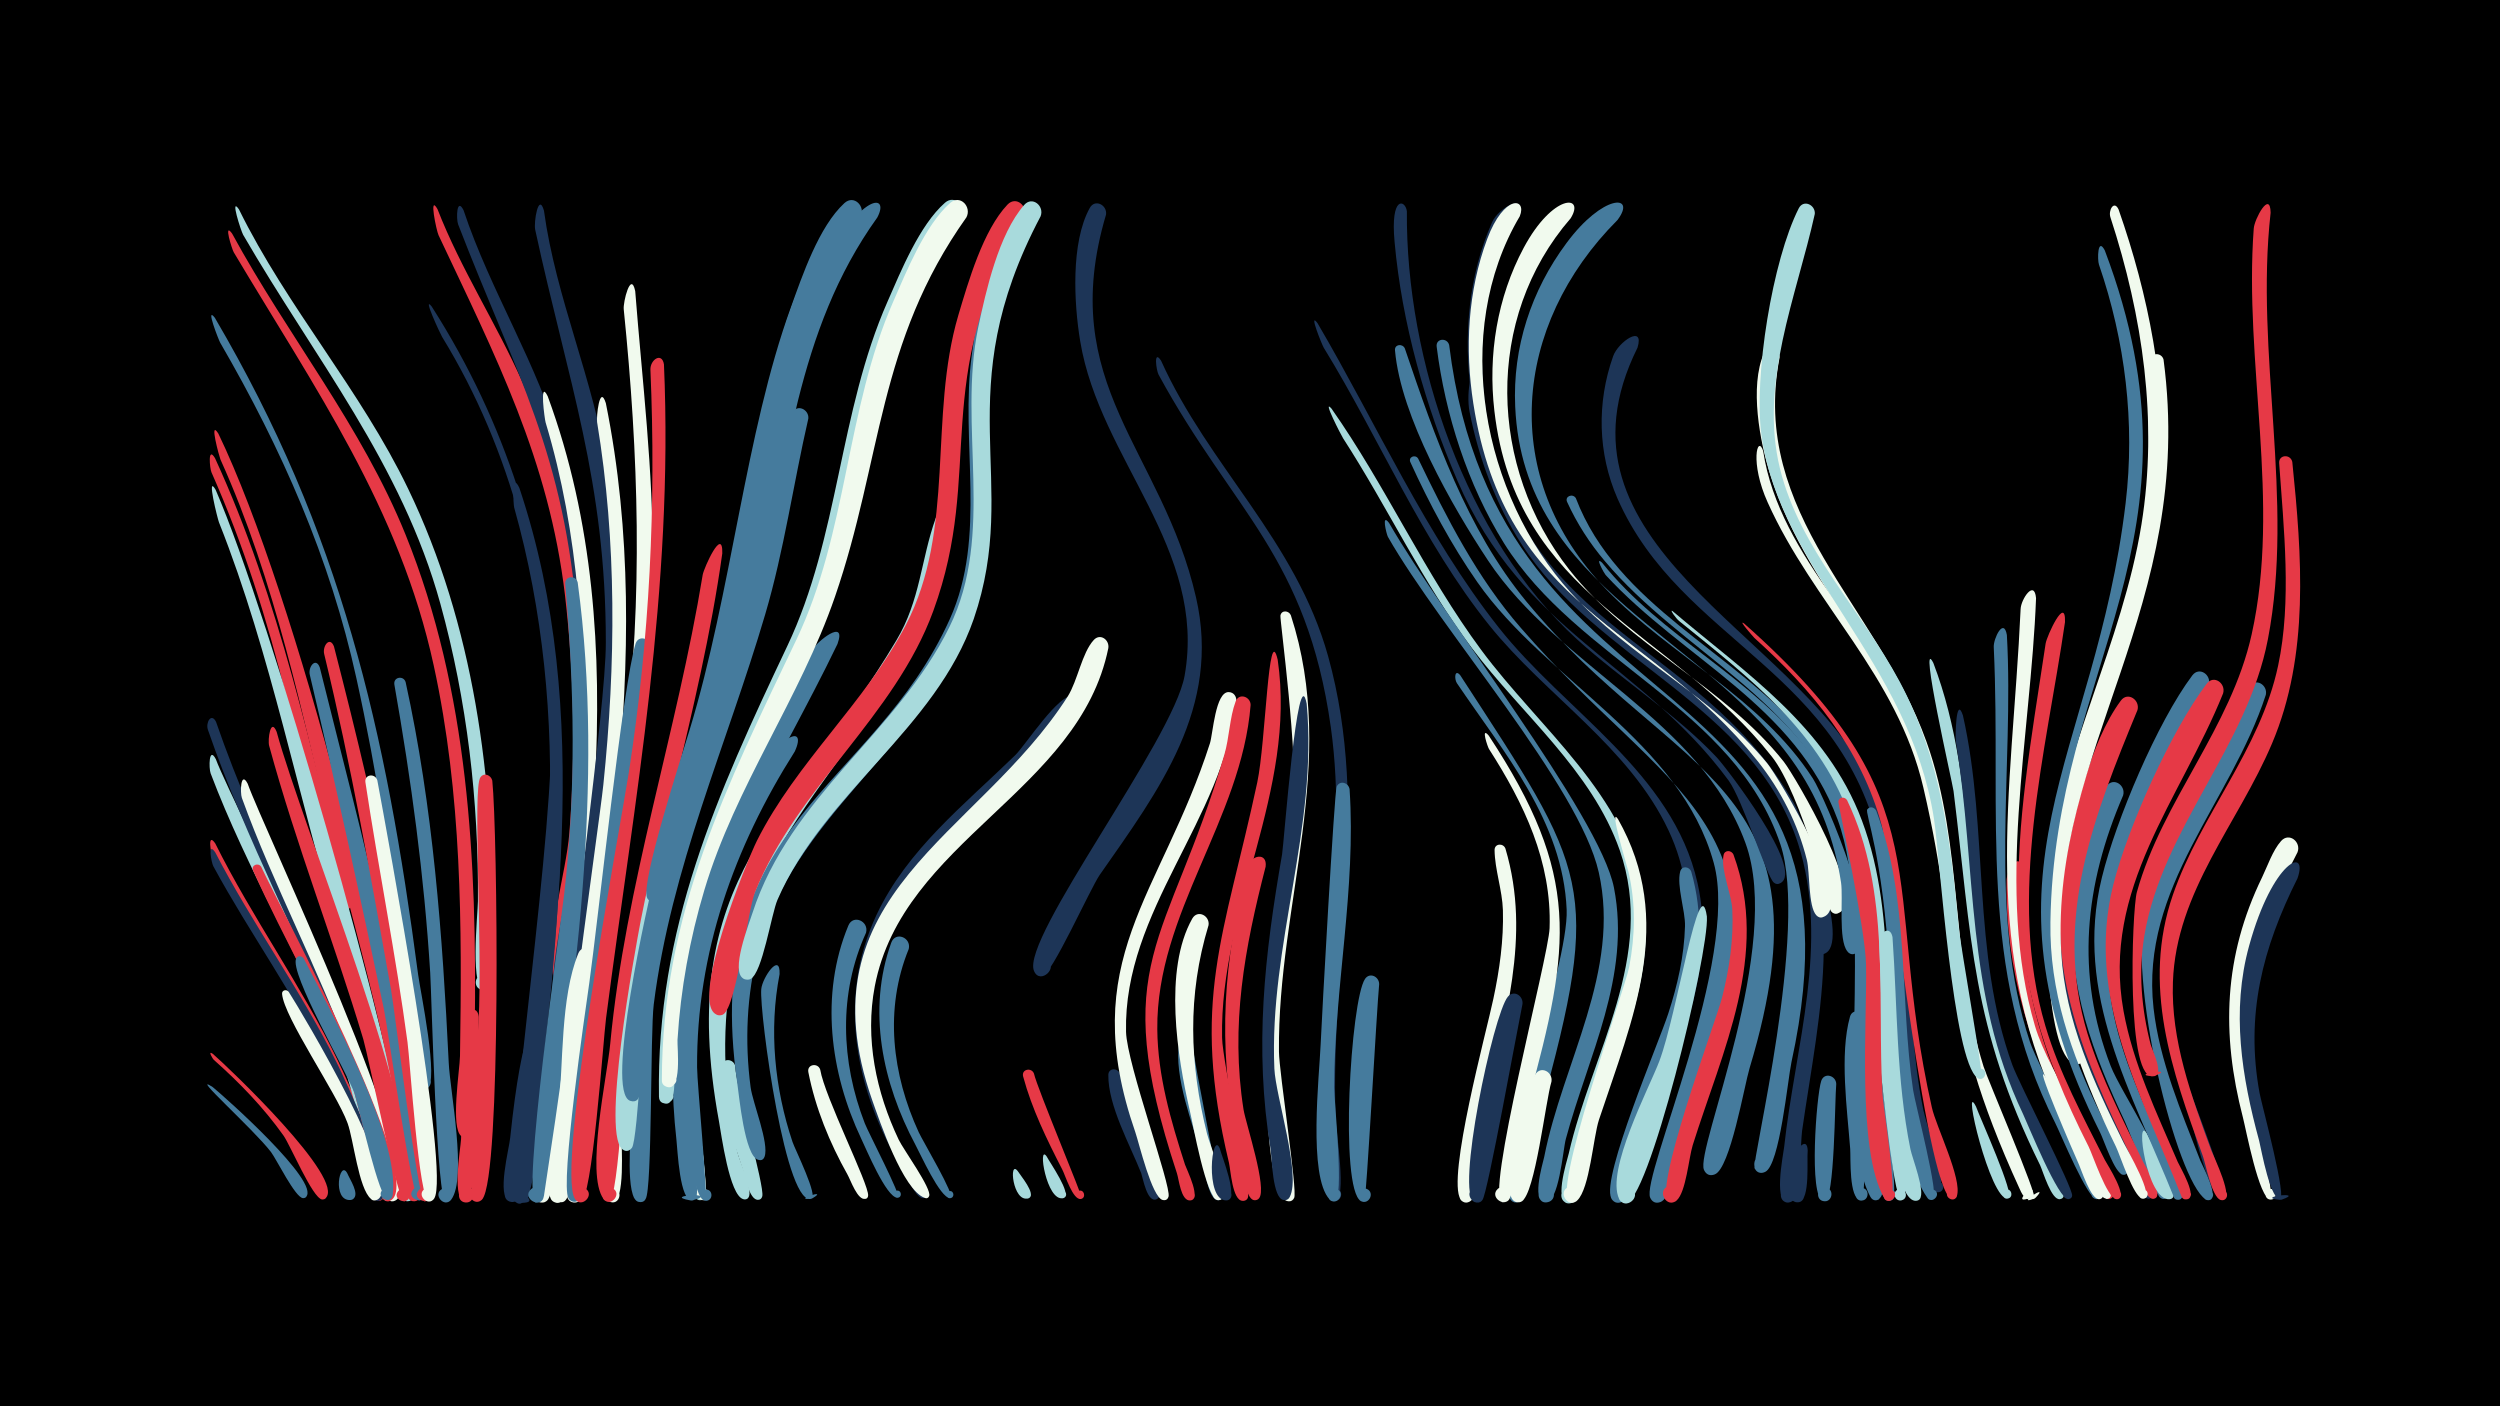 <svg width="1200" height="675" viewBox="-500 -500 1200 675" xmlns="http://www.w3.org/2000/svg"><path d="M-500-500h1200v675h-1200z" fill="#000"/><path d="M-397.9 21.8c5.9 4.8 51.8 45.6 44.8 52.7-2.1 2.2-4.9-2.1-2-3.1 2.8-1.1 3.6 3.9 0.5 3.7-3.7-0.3-12.6-18.5-15.3-22.1-8.5-11.1-39.7-38.8-28-31.2z"  fill="#457b9d" /><path d="M-396.7-95.2c17.8 35.8 41.4 68.3 58.8 104.2 3.6 7.4 29.5 62.5 21.2 66.9-3.9 2.1-5.9-5-1.5-5.2 5.2-0.3 2.3 8.3-1.7 4.9-2.7-2.3-17.6-55.6-21.9-64.8-16-34.6-38.4-65.6-56.1-99.3-0.9-1.7-2.7-12.3 1.2-6.7z"  fill="#e63946" /><path d=""  fill="#a8dadc" /><path d=""  fill="#1d3557" /><path d=""  fill="#a8dadc" /><path d="M-396.8-280.1c31.3 68.1 46.2 141.5 65 213.7 1.2 4.7-7 3.7-4.8-0.5 2.3-4.3 7.8 2.1 3.1 3.7-5.3 1.8-26.6-92.1-29.1-102.4-9.1-36.9-20.5-72.9-35.9-107.7-0.8-1.8-1.9-12.8 1.7-6.8z"  fill="#e63946" /><path d="M-396.4-135.6c7.7 21.1 101.4 202.8 83.6 211.6-4.1 2-5.9-5.3-1.3-5.4 5.4-0.1 2.1 8.6-1.9 5-2.6-2.3-16.9-60.4-20.9-70.1-18.8-45.7-44.5-88-62-134.3-0.9-2.4-0.9-13.3 2.5-6.8z"  fill="#a8dadc" /><path d=""  fill="#a8dadc" /><path d=""  fill="#f1faee" /><path d="M-397.9 5.8c7.1 6.1 64.4 60.5 54.1 69.4-2.6 2.2-5.3-2.7-1.9-3.7 3.3-0.9 3.6 4.7 0.2 4.2-4.5-0.7-15.1-25.9-18.4-30.6-9.6-13.5-21.1-25.4-33.5-36.4-0.4-0.3-3.1-4.7-0.5-2.9z"  fill="#e63946" /><path d="M-396.9-347.5c60.7 103.4 82.1 197.5 97.6 315.3 0.9 7 10.4 52.4 4.2 54.7-4.6 1.8-5.9-6.4-0.9-6 5.8 0.4 1.5 9.5-2.5 5.2-8-8.6-6-47.6-7.7-59.8-6-45.6-12.8-91.3-22.7-136.2-12.6-57.6-35.9-110.3-65.4-161.2-0.7-1.2-7.3-18-2.6-12z"  fill="#457b9d" /><path d="M-396.7-90.9c17.8 34.5 41 65.9 58.2 100.7 3.6 7.3 29.4 61.8 21.3 66.2-3.9 2.1-5.9-5-1.5-5.2 5.2-0.3 2.3 8.2-1.7 4.9-2.4-2-17.8-55.1-21.9-64-15.7-33.5-37.7-63.4-55.3-95.9-0.9-1.6-2.9-12.2 0.9-6.7z"  fill="#1d3557" /><path d="M-396.5-264.9c26 59.8 85.1 265.4 94 329.4 0.4 2.7 3.6 11.7-1.7 12.1-3.6 0.2-4.5-5.1-1.1-6.1 4-1.2 5.5 5.3 1.4 6-6.1 1.1-7.3-29.5-8.1-34.4-5.7-32.1-15.2-63.2-24.9-94.2-20.3-65.3-32.7-133.5-58-197.2-0.6-1.5-6.2-23.6-1.6-15.6z"  fill="#a8dadc" /><path d="M-396.3-153.5c20.4 59.2 51.1 113.8 72 172.6 2.4 6.8 19.8 53.4 12.8 56.8-4.2 2-5.9-5.5-1.3-5.6 5.4-0.1 2.1 8.7-1.9 5.1-2.6-2.4-16.2-60.8-19.9-70.4-20.3-52.3-47.2-101.4-65.6-154.7-1.2-3.4 1.6-8.4 3.9-3.8z"  fill="#1d3557" /><path d="M-385.3-399.5c23.1 47 58.4 86.7 81.2 134.1 31.4 65.1 41.5 139.9 40.2 211.6-0.1 4.8 2.6 29.6-4.6 28.9-4.1-0.4-4.2-6.5-0.1-7 4.1-0.5 5.5 5.5 1.7 6.8-7.9 2.8-3.7-37-3.7-42.3 0.4-48.1-5.2-96.3-18-142.7-18.5-67.2-60.5-118.1-94.7-177.2-1-1.8-6.5-18.7-2-12.2z"  fill="#a8dadc" /><path d="M-395.2-291.9c37.6 78 85.1 265.9 95.7 353.1 0.4 3.2 4.3 15.2-1.7 15.4-3.7 0.2-4.5-5.3-0.9-6.2 4.1-1.1 5.5 5.5 1.2 6.2-5.8 0.9-8-38.8-8.9-44.6-7.2-43.2-19.8-85.3-30.2-127.9-15.3-62.5-27.6-124.6-54.2-183.6-0.5-1.2-5.6-19.6-1-12.4z"  fill="#e63946" /><path d="M-388.6-387.9c26.7 49.1 62.2 92.4 83.3 144.6 30.4 75.3 34.2 156.6 33.2 236.8-0.1 7.1 3.1 50.8-3.5 52.4-5.4 1.4-5.7-7.9-0.2-6.8 5.5 1 1.8 9.5-2.7 6.3-5.4-3.8-0.8-31.9-0.7-38.5 1-63.1 0.9-125.4-12.6-187.4-16.4-75.6-57.2-133.2-96-198.4-0.8-1.3-5.1-14.9-0.8-9z"  fill="#e63946" /><path d="M-381.1-123.8c6.9 20 88.8 191.7 70.8 200.1-4.9 2.3-5.5-7.2-0.3-5.5 4.4 1.5 0.5 8.1-3 5-2.4-2.3-15-59.5-18.3-68.9-15.3-42.1-36.7-81.7-52-123.9-0.9-2.5-0.6-13.4 2.8-6.8z"  fill="#f1faee" /><path d="M-374.6-83.9c7.2 15.9 80.2 151.2 62 160.2-4.1 2-5.9-5.4-1.3-5.5 5.4-0.1 2.1 8.6-1.9 5-2.3-2.1-13.4-50.8-16.3-58.9-12.7-34.3-31.5-65.6-46.4-99-1.2-2.6 2.5-4.1 3.9-1.8z"  fill="#e63946" /><path d="M-367.2-148.7c12.1 44.7 70.6 186.9 63.7 222.9-0.9 4.7-8.3 1.6-5.5-2.3 3.3-4.6 8.6 3.7 3 4.8-3 0.6-17.1-69.3-19.6-77.8-14.2-47.3-32.2-93.2-45.2-140.9-0.8-2.9 0.7-13.9 3.6-6.7z"  fill="#e63946" /><path d="M-361.4-23.9c6.3 9.9 55.7 92.4 42.6 99.7-4.5 2.5-5.6-6.3-0.7-5.1 4.2 1.1 1 7.5-2.4 4.8-6-4.9-8.4-28.7-11.3-36.5-5.4-14.6-30.5-50.7-31.4-61.9-0.2-1.9 2.2-2.4 3.2-1z"  fill="#f1faee" /><path d="M-354.2-39.9c12.7 24.7 46.4 86.3 42.7 113.5-0.7 5.3-8.8 0.7-4.6-2.7 3.6-2.9 6.9 3.9 2.5 5.1-4.2 1-14.2-45.1-16.3-51.3-3.3-9.6-31.5-57.9-27.9-64.7 0.8-1.5 2.7-1.2 3.6 0.1z"  fill="#457b9d" /><path d="M-346.5-179.6c20.2 81.6 44.8 168.4 50.4 252.4 0.4 6-9.3 2.8-5.7-1.7 3.7-4.6 8.8 4.3 2.9 5.2-3.2 0.4-14.8-82-16.8-91.8-11.3-53.6-23-107.3-35.6-160.6-0.9-3.8 2.9-8.7 4.8-3.5z"  fill="#457b9d" /><path d="M-339.7-189.7c21.6 83.9 42.6 176.2 46.4 262.9 0.3 6.1-9.5 2.7-5.8-1.8 3.9-4.6 8.9 4.6 2.9 5.3-3.2 0.4-14.2-90.9-16.1-101.6-9.6-53.8-19.2-108.1-32.1-161.2-0.9-3.8 2.7-8.7 4.7-3.6z"  fill="#e63946" /><path d="M-333.3 63.2c1.1 2.7 6.1 10 2.8 12.3-3.2 2.2-5.7-3.8-1.9-4.4 3.3-0.6 3.9 4.7 0.6 4.9-9 0.6-5.2-19.9-1.5-12.8z"  fill="#457b9d" /><path d=""  fill="#1d3557" /><path d="M-318.9-125.5c4.7 25.4 35.2 189.2 27.3 200.8-2.9 4.3-8.9-2-4.4-4.7 4.5-2.7 7.2 5.5 2 6.1-4.9 0.5-9.2-68-10.4-76.5-5.6-41.8-13.9-83-20.2-124.7-0.6-3.8 4.6-4.5 5.7-1z"  fill="#f1faee" /><path d=""  fill="#a8dadc" /><path d="M-305.3-172.6c13.2 60.1 17.7 121.5 20.7 182.9 0.6 13.1 8.9 55.2 1.2 65.5-3.3 4.3-9.1-2.5-4.4-5.1 4.8-2.6 7.2 6.1 1.9 6.4-4.6 0.3-6.9-98.8-7.6-110.2-2.9-46.7-9.1-92.3-17.2-138.3-0.6-3.7 4.4-4.5 5.4-1.2z"  fill="#457b9d" /><path d="M-290-399.6c11.2 28.8 28.3 54.9 40.8 83.1 33.7 76.1 36 165.7 27 247.1-0.7 6.3-1.1 40.4-7.9 41.4-7 1-4.1-11 1.7-6.9 5.8 4.1-4.6 10.8-6 3.9-3.9-19.5 6.1-49.1 7.7-69.3 3-37.9 2.3-76.1-2.1-113.9-7.6-64.9-33.4-114.9-60.7-172.9-1-2.1-4.8-20.1-0.5-12.5z"  fill="#e63946" /><path d="M-292.8-352.9c73 114.3 68 234.9 53.5 364.6-0.9 8.4-2.5 64.3-9.9 65.5-6.9 1.2-4.3-10.7 1.4-6.8 5.8 3.9-4.2 10.7-5.7 3.9-4.4-19.8 20.8-180.9 17.9-231-3.8-64.5-18.3-126.2-52.2-181.6-0.8-1.3-9.7-20.4-5-14.6z"  fill="#1d3557" /><path d="M-277.5-399.1c13 39.1 35.7 73.9 46.9 113.8 21.2 75.2 19 155.7 9.2 232.4-0.8 6.5-1.8 42.9-8.5 43.9-7 1-4.1-10.9 1.6-6.8 5.8 4.1-4.5 10.8-5.9 3.8-4.1-20.3 8.6-65.9 10.6-88.7 3-33.5 3.3-67.1 0.8-100.5-6.1-81.2-29.4-118.8-57.3-191.1-1-2.7-0.7-13.3 2.6-6.8z"  fill="#1d3557" /><path d=""  fill="#f1faee" /><path d="M-270.2-11.9c-0.2 9.8 0.5 89.8-6.4 89.1-4.8-0.5-3.7-8 1.1-7 4 0.8 3.4 7-0.7 7-7.4 0.1-2.7-25.9-2.5-30.4 0.7-18.8 1.1-37.7 1.4-56.5 0.1-5.1 6.4-8.6 7.1-2.2z"  fill="#e63946" /><path d="M-263.7-125.3c2.5 23.8 4.4 190.2-4.8 200.9-3.7 4.3-9.4-3.3-4.2-5.7 5.2-2.4 7.2 6.9 1.5 6.9-6.5 0 0.4-76.4 0.9-85.8 2-40.1-2.9-112.6 0.9-117.9 1.8-2.5 5.1-1 5.7 1.6z"  fill="#e63946" /><path d=""  fill="#e63946" /><path d="M-250.7-265.8c36.5 109.2 16.3 222.6 4.4 333.9-0.2 2-1.5 13.9-7.1 8.1-11.5-12 19.1 2 2.5 1.1-5.4-0.3 13.8-163.3 14.5-180.9 2.1-51-2.9-103.5-16.8-152.8-0.4-1.6-1.3-17.7 2.5-9.4z"  fill="#1d3557" /><path d="M-242.6-1.6c-1 9-5.3 79.5-12.1 78.5-5-0.8-3.3-8.6 1.6-7.3 4.9 1.3 2.4 8.9-2.4 7.1-6.2-2.4-0.1-25.4 0.4-30.6 5.8-55.5 12.3-58.5 12.5-47.7z"  fill="#1d3557" /><path d="M-237.1-309.8c44.3 120.3 15.5 250.8 2 373.8-0.4 3.3 0.7 14.1-5.4 13.2-4.3-0.7-4-7.1 0.4-7.4 5.1-0.3 5.1 7.7 0 7.4-5.5-0.3 18.2-188.3 19.1-208.3 2.5-55.2-1.1-113-17.1-166.1-0.4-1.2-3.2-21.2 1-12.6z"  fill="#f1faee" /><path d="M-238.9-398.9c5.7 42 23.9 81.3 30.3 123.3 11 73.1 5.8 146.7-4.6 219.5-0.9 6.1-1.7 38.9-8.4 39.8-7 1-4.1-11 1.7-6.9 5.8 4.1-4.6 10.8-6 3.9-2.3-11.9 16.8-140 16.7-172.4 0-77.4-18.2-125.4-33.9-198-0.8-3.6 1.6-18.2 4.2-9.2z"  fill="#1d3557" /><path d="M-222.7-220.4c13.1 96.9-1.6 198.2-16.2 294.4-1.1 7-11.2 1.1-6.1-3.3 5.3-4.5 9.2 6.9 2.2 6.6-7.2-0.4 11.9-133.4 13.6-148.1 5.8-50.1 4.9-98.7 0.5-148.8-0.4-4 5.1-4.5 6-0.8z"  fill="#457b9d" /><path d="M-215-40.5c-1.8 12.3-12.5 118.5-17.9 117.8-5-0.7-3.4-8.5 1.5-7.3 5.7 1.5 1.3 10.2-3.3 6.5-5.6-4.6 1.9-35.5 2.7-42.7 2.5-23 0.9-54.8 9.6-76.2 1.8-4.4 7.5-2.2 7.4 1.9z"  fill="#f1faee" /><path d="M-209.2-306.5c25.1 124-4.9 248-17.2 371.5-0.3 2.7 0.3 14.8-6.1 11.5-3.8-1.9-1.6-7.9 2.5-6.9 4.2 1.1 3.2 7.4-1 7.2-8-0.3 18.7-181.1 20.6-200.1 6-57.7 6.5-116.7-3-174.1-0.4-2.3 1.2-18.5 4.2-9.1z"  fill="#f1faee" /><path d="M-201.6 44.2c-0.3 5.2 2 33.3-4.6 32.9-4.7-0.3-3.8-7.6 0.8-6.8 4.6 0.8 3 8-1.5 6.7-5.2-1.5-3.7-30.6-1.3-34.8 2-3.4 6.4-1.4 6.6 2z"  fill="#f1faee" /><path d="M-195.1-360.3c3.4 43.4 8.7 86.1 8.4 129.8-0.7 97-23.9 192.1-32.6 288.4-0.4 4.1 1.6 20.2-5.4 19.3-4.9-0.6-3.5-8.3 1.3-7.2 4.1 1 3.3 7.3-0.9 7.2-9.6-0.2 21.7-200.2 24.3-220.7 8.7-69.8 6.5-138.2-0.6-208-0.4-3.4 3.4-18.7 5.5-8.8z"  fill="#f1faee" /><path d="M-187.8-189.7c-1.6 24.7-33.7 266.9-36.7 266.5-5.7-0.7-2.5-9.8 2.4-6.7 4.9 3.1-1.8 9.9-5 5.1-4.2-6.5 8.1-90.2 10-103.7 4.1-29.2 16.2-143.9 22.2-162.6 1.4-4.2 6.9-2.6 7.1 1.4z"  fill="#457b9d" /><path d="M-181.3-325.1c4.7 107.6-14 207.9-27.8 313.9-1.3 9.8-6.7 88.9-12.3 88.2-5.7-0.7-2.6-9.7 2.3-6.6 4.9 3-1.7 9.9-4.9 5.1-9.3-14 21.5-176.9 25.8-204.5 10-64.4 13.2-128.5 10.4-193.5-0.2-4.8 5.5-8.7 6.5-2.6z"  fill="#e63946" /><path d=""  fill="#a8dadc" /><path d="M-167.4 7c-0.2 10.8 7.8 63.2 5.9 67.4-1.8 4-7.6-0.3-4.3-3.1 3.8-3.3 6.8 5 1.7 4.8-4.9-0.2-5.1-13.3-5.7-16.7-2.7-15.2-8.2-38-4.4-53.2 1-4.1 6.4-2.9 6.8 0.8z"  fill="#a8dadc" /><path d=""  fill="#1d3557" /><path d="M-153.3-234.4c-10.6 76.3-36.1 149.7-45.2 226.3-1.1 9.4-4.4 85.3-9.3 85-5.5-0.4-2.9-9.1 1.9-6.5 4.8 2.6-1.2 9.5-4.4 5.1-8.8-11.9 1.9-59.7 3.2-74.4 7.3-76.7 32-149.5 44.4-225.2 0.6-3.4 9.7-23.5 9.4-10.3z"  fill="#e63946" /><path d="M-147.1 11.7c0.6 11.4 14.2 57.8 13 62.5-1.1 4.1-7-0.3-3.4-2.5 3.1-1.9 5 3.8 1.5 4.2-4.4 0.5-6.7-12.4-7.7-15.3-4.5-13.6-12.1-34.6-9.8-49.1 0.6-3.9 5.7-3.2 6.4 0.2z"  fill="#a8dadc" /><path d="M-139.1-105c-20.5 41.8-29.3 88-26.5 134.4 0.4 5.9 7.1 47.3 3 46.7-3.6-0.5-2.5-6.2 1.1-5.3 3 0.8 2.4 5.4-0.8 5.3-4.8-0.1-4.8-11.3-5.4-14.5-11.3-56.6-4.6-116 19-168.5 2.8-6.3 12-5.7 9.6 1.9z"  fill="#f1faee" /><path d=""  fill="#e63946" /><path d="M-125.8-32.4c-5.2 26.8-2.4 54.8 6.2 80.5 1.1 3.4 12.8 26.8 8.9 27.3-9.5 1 9-5.2 0.8-0.3-12.7 7.7-25.7-89.4-24.7-100.3 0.5-5.6 9.2-18.1 8.8-7.2z"  fill="#457b9d" /><path d="M-118.5-139.3c-29.2 46.1-47.2 96.6-46.9 151.6 0 7.8 5.5 64.2 3.9 64-3.1-0.4-3-5.1 0.2-5.3 3.6-0.3 3.8 5.4 0.1 5.4-7-0.2-9.2-37.7-9.7-43.6-4.8-51.6 4.4-103.2 27.8-149.4 16.1-31.7 31-36.6 24.6-22.7z"  fill="#457b9d" /><path d="M-112-299.1c-7.2 31.3-11.6 63.2-20.7 94-18.5 62.8-45.2 121.5-53.5 187.2-1.7 13.7-0.7 88.7-3.9 93.4-2.8 4.3-8.8-1.9-4.4-4.5 5.1-3.1 6.9 7.2 1 5.9-6.6-1.4-3.6-32.5-3.5-38.1 0.6-78 21.7-148.1 47.6-220.9 10.8-30.4 20.2-100.3 29.7-119.7 2.2-4.5 8.1-1.7 7.7 2.7z"  fill="#457b9d" /><path d="M-106.3 13.4c2.1 13 23.5 55.2 23 60.5-0.3 3.3-5.4 0.7-2.9-1.5 2.1-1.9 4.4 2.2 1.6 3-3.7 1.1-7.2-9.2-8.6-11.6-8.6-15.3-15.4-31.9-18.8-49.2-0.7-3.8 4.6-4.6 5.7-1.2z"  fill="#f1faee" /><path d="M-98-190.9c-29.6 61.6-66.4 112.7-71.7 183.5-1.6 21.1-1 42.4 1.6 63.3 0.4 2.9 6.2 21.5-0.5 20.3-14.6-2.6 15.5-3.9 1.2-0.1-6.4 1.7-7.4-25-7.9-28.9-10.1-90 23.3-158 64.6-234.5 2.6-4.8 17.3-16.4 12.7-3.6z"  fill="#457b9d" /><path d="M-91.1-389.3c-35.2 53.7-37.1 116.9-51.3 177.6-14.1 60.3-36.9 117.8-46.6 179.2-1.8 11.6-4.7 79.7-7.7 83.5-4 5.1-9.6-4.7-3.2-5.7 5.5-0.8 4.8 8.4-0.5 6.8-12-3.6 5.6-97.7 7.9-109.9 10.6-55.5 31.2-108.1 43.8-162.9 12.3-53.5 14.6-110 40.7-159.5 13-24.7 20.3-16.1 16.9-9.1z"  fill="#a8dadc" /><path d="M-84.3-52.3c-13.3 29.2-12.1 61.9-0.6 91.5 1.7 4.4 17.8 35.3 16 35.7-2.3 0.5-2.8-3.2-0.5-3.4 2.3-0.2 2.5 3.5 0.1 3.4-5.3-0.1-15.1-23.8-17.3-28.3-15-31.7-19.9-69.2-6.2-102.3 2.3-5.6 10-2.1 8.5 3.4z"  fill="#457b9d" /><path d=""  fill="#e63946" /><path d="M-78.9-395.6c-39.4 54.9-42.6 118.5-58.3 181.9-13.5 54.6-35.4 106.5-46.4 161.9-2.2 11-7.2 75.5-10.1 79.1-3.6 4.3-9.4-3.1-4.2-5.5 6-2.8 6.7 8.7 0.4 6.6-12.4-4.1 8.9-96.2 11.7-108.3 11.3-48.3 30.3-94.2 42.1-142.3 11.7-47.8 14.7-98.1 35.6-143.4 19.1-41.6 35.9-42.6 29.2-30z"  fill="#457b9d" /><path d="M-63.8-44.5c-11.8 28.9-8 60.2 4.8 88 1.7 3.8 17.9 31 15.3 31.6-2.3 0.5-2.8-3.1-0.5-3.4 2.3-0.2 2.5 3.4 0.2 3.4-4.8-0.1-14.3-21.4-16.6-25.6-15.8-29.6-23.3-64.6-11.6-97 2-5.6 9.7-2.5 8.4 3z"  fill="#457b9d" /><path d=""  fill="#1d3557" /><path d=""  fill="#1d3557" /><path d="M-43.8-249.6c-6.2 83.6-86.8 129.7-103.8 210.2-6.4 30.3-5.5 62.2 1.5 92.3 0.9 4 7.7 18.7 5.4 21.8-2.2 3.1-6.4-1.6-3.1-3.4 3.9-2.2 4.9 5.4 0.6 4.3-6.7-1.7-10.6-31.4-11.7-37.4-21.7-118 33.8-144.4 85.2-230.9 11.5-19.3 11.7-38.5 18.8-58.5 1.5-4.3 7.1-2.4 7.1 1.6z"  fill="#a8dadc" /><path d="M-38.6-395.7c-43.1 60-41.3 116.4-64 182.5-17.2 50.1-47.9 93.8-62.2 145.3-6.9 24.7-10.8 50.1-11.9 75.6-0.1 3.6 2.7 24.7-4.8 21.8-5-1.9-0.1-9.4 3.6-5.5 4.4 4.5-5.7 8.7-5.8 2.4-1.3-80.8 27.8-144.9 61.6-216.3 25-52.8 24.7-112.2 48.1-165.3 6.4-14.6 15.4-36.8 27.6-47.5 4.8-4.2 10.4 2 7.8 7z"  fill="#a8dadc" /><path d="M-36.1-395.7c-42.8 60.2-40.4 116.2-63.1 182.1-16.8 48.8-47.8 91-62.7 140.8-7 23.4-11.4 47.6-12.9 72-0.2 3.8 2.4 25.5-5.4 22.4-5-2 0-9.5 3.8-5.6 4.4 4.6-5.9 8.7-5.9 2.4 0.1-79.8 31.1-141.2 64.5-211.2 24.7-51.7 23.7-110.1 46.5-162.3 6.4-14.6 15.3-36.8 27.4-47.5 4.8-4.2 10.4 1.9 7.8 6.9z"  fill="#f1faee" /><path d="M-86.9-395.8c-37.7 54.2-40.6 117.3-54.5 179.6-6.7 29.8-16.4 58.7-25 87.8-2.3 7.7-13.7 63.2-20.4 61.4-6.2-1.7-1.2-11.2 3.7-7 4.9 4.2-3.6 10.7-6.3 4.8-3.2-7 17-69.1 20.4-80.4 20.2-66.2 26.8-142.8 48.6-202.8 5.5-15.3 13.5-38.9 25.7-50.1 4.7-4.3 10.3 1.7 7.8 6.7z"  fill="#457b9d" /><path d="M-15.8-364.5c-21.1 54.3 0.9 112.9-20 165.9-23.3 58.8-83.9 90.8-100.3 154.8-5.5 21.4-6.5 43.8-3.6 65.7 1 7.5 9 26.9 6.7 33.3-1.6 4.4-7.6-1-3.5-3.1 4.2-2.1 4.9 6 0.4 4.6-6.5-1.9-9.1-30.7-10-36.7-18.2-126.3 64.8-140.4 102-222.8 18.1-40.2 4.8-84.9 10.6-127.1 1.6-11.4 3.3-28.8 9.8-38.6 3-4.6 9-0.7 7.9 4z"  fill="#457b9d" /><path d="M-11.5 62.1c1.2 2 9 11.1 5.4 13-2.2 1.2-3.8-2.4-1.5-3.4 2.3-0.9 3.6 2.8 1.1 3.5-7.4 2.1-9.4-18.8-5-13.1z"  fill="#a8dadc" /><path d="M-3.7 15.3c1.5 6.9 23.7 59.7 23 60-2.5 1.1-4.1-2.9-1.5-3.7 2.6-0.9 3.7 3.3 1.1 3.9-3.9 0.8-7.6-11.5-9-14.1-7.4-14.4-14.6-29.1-18.8-44.7-0.9-3.5 4-4.5 5.2-1.4z"  fill="#e63946" /><path d="M2.4 55.1c1.5 2.9 12.2 18.1 8.3 19.9-2.4 1.1-4-2.7-1.5-3.6 2.5-0.9 3.7 3.1 1.1 3.7-8 1.9-12.4-26.5-7.9-20z"  fill="#a8dadc" /><path d="M-8.4-396c-45.8 79-18.8 121.3-43.6 189.2-18.5 50.8-65.4 84.7-85.6 135.1-3.7 9.3-9 55-15.2 58.5-5 2.9-7.9-6.3-2.1-6.8 5.8-0.5 4.5 9-0.9 7.1-13.8-5 14.5-74.3 19.1-83.5 19-37.9 52-66.2 71.5-103.6 24-46.1 10.8-99.9 25.2-148.7 4.8-16.1 11.9-40.8 23.6-53.1 4.2-4.4 10 0.9 8 5.8z"  fill="#e63946" /><path d="M18.5-158.2c-30.5 50.6-94.8 75.7-101.2 140.6-2.4 24.3 4.3 48.5 15.3 70 1.8 3.6 13.3 18.3 11.9 21.6-1.2 2.9-5.1-0.9-2.2-2.2 2.9-1.3 3.1 4.2 0.1 3.2-3.4-1.2-7.3-10.5-9.2-13.7-22.4-37.2-31.6-81.4-12.5-122.1 14.8-31.5 42.2-52.9 66.6-76.7 5.1-5 21.1-30.1 28.1-28.5 3.7 0.9 4.7 4.7 3.1 7.8z"  fill="#1d3557" /><path d="M-0.5-396.2c-45.1 85.3-9.2 126.5-32.1 193.3-18.3 52.9-72 83.4-94.2 134.8-2.9 6.6-7.3 35.4-12.9 37.9-5.7 2.6-7.8-7.5-1.6-7.4 6.2 0.1 3.9 10.1-1.7 7.4-6.7-3.2 2.6-26.5 4.2-31.6 18.2-56.1 69.4-86.3 94.5-137.2 22.1-44.8 4-96.2 13.8-143.6 3.7-17.7 9.9-45.1 22.1-59 3.9-4.5 9.8 0.5 7.9 5.4z"  fill="#a8dadc" /><path d="M32-188.9c-14 68.8-98.7 92.4-112.1 162.3-4.8 25.1 0.6 50.8 11.5 73.7 2 4.3 16 23.6 14.6 27-1.2 2.9-5.1-0.9-2.2-2.2 2.9-1.3 3.1 4.2 0.1 3.1-10.5-3.7-21.7-37-25.2-46.8-34.9-99.3 50.6-126.3 93.8-193.9 4.8-7.6 6.8-20.9 12.5-27.1 3.1-3.4 7.6-0.1 7 3.9z"  fill="#f1faee" /><path d="M37.6 15.4c1.3 6.9 19.7 59.6 17.4 60.3-3 1-4.3-3.9-1.2-4.5 2.7-0.6 3.9 3.3 1.4 4.4-4.5 2.1-6.6-10.1-7.4-12.4-5.3-13.5-16-32.5-15.8-47.3 0.1-3.4 4.5-3.4 5.6-0.5z"  fill="#1d3557" /><path d=""  fill="#a8dadc" /><path d="M30.9-397c-24.3 81.8 26.9 112.7 43.2 183.8 12.1 52.8-17.7 92.3-46.2 133.1-4.5 6.4-23.3 48.6-27.7 48.7-6.6 0-4.3-10.7 1.7-8 7.1 3.2-2.7 12.6-5.6 5.4-6.3-15.5 66.8-110.8 72.3-141.6 10.9-61-40.7-103.8-50.1-160.6-3-18-4.6-47.4 4.6-64 2.5-4.5 8.4-1.4 7.8 3.2z"  fill="#1d3557" /><path d="M57.3-326.9c22.9 50.8 64.7 86.3 80.2 141.9 20.8 74.9 0.8 146.6 3.6 222 0.2 5.5 5.5 39.1-0.2 39.4-4.2 0.2-4.2-6.5 0-6.2 3.6 0.2 3.9 5.6 0.3 6.2-6.8 1.1-6.5-33.8-6.7-39.1-3.2-63.1 13.1-125.1 4.3-188.2-11.6-82.3-47-103.6-82.7-169.3-1.1-2.1-2.5-12.3 1.2-6.7z"  fill="#1d3557" /><path d=""  fill="#a8dadc" /><path d="M72.4 0.8c0.4 8.5 14.7 74.9 12.9 75.2-3.5 0.8-4.4-4.8-0.9-5.2 3.6-0.4 3.9 5.2 0.3 5.3-5 0-6.7-16.8-7.7-20.6-4.3-15.6-13.7-38.6-11-55 0.6-3.9 5.7-3.2 6.4 0.3z"  fill="#457b9d" /><path d="M80.1-55.9c-10.2 33.6-9.2 66.3-0.7 100.2 1.3 5.2 10.4 27.1 7.3 30.8-2.7 3.2-6.9-2.3-3.1-4 3.8-1.8 5.3 5 1.1 5-5.7 0-12.2-37.3-13.6-43-6-25.7-12.7-67.6 1.2-92.2 2.6-4.5 8.5-1.3 7.8 3.2z"  fill="#f1faee" /><path d="M85.5 51.3c1 3.8 9.1 23.7 3.6 24.8-3.5 0.7-4.4-4.9-0.8-5.2 3.6-0.4 3.8 5.4 0.2 5.3-10.4-0.1-6.8-34.3-3-24.9z"  fill="#1d3557" /><path d="M93.5-163.4c-6.1 56.9-54.3 100.3-53 158.7 0.4 15.4 21.9 74.2 20.4 79.1-1.3 4.2-7.3-0.6-3.4-2.8 3.8-2.2 4.9 5.4 0.6 4.4-5.2-1.3-11.3-27.1-13.1-32.4-28.8-82.9 12.2-113.3 35.8-186.9 1.4-4.5 2.6-24.7 9-24.5 2.5 0.1 3.7 2.1 3.7 4.4z"  fill="#f1faee" /><path d="M100.3-161.6c-4.4 55-45.3 99.8-44.8 155.6 0.2 22.4 6.5 43.9 13.3 65 0.8 2.4 8.5 17.6 2.1 17.2-2.9-0.2-3.1-4.5-0.2-5 3.4-0.5 3.9 4.8 0.5 5-4.4 0.2-5.3-10.2-6.3-13.1-33.7-102.2-4.3-108.8 22.8-200.9 2.4-8.2 2.5-17.7 5.4-25.5 1.6-4.3 7.2-2.3 7.2 1.7z"  fill="#e63946" /><path d="M107.5-84c-10.1 39.2-17 76.1-10.6 116.6 1.1 6.7 11.6 38.1 7.4 42.6-3 3.2-7.2-2.9-3.1-4.5 4.1-1.6 5.3 5.6 0.9 5.4-5.4-0.3-7.6-25.2-8.6-29.8-9.2-45.3-6.2-85.6 5.3-130.1 1.5-5.8 9.6-7.4 8.7-0.2z"  fill="#e63946" /><path d="M113.3-183.3c9.2 63.2-27.9 119.1-26.7 181.4 0.2 11.8 13.9 73.3 12.4 76.7-1.8 4-7.6-0.3-4.3-3.2 3.8-3.4 6.8 5 1.7 4.8-4.9-0.2-5.7-15-6.5-18.3-18.6-77.9-2.3-108.3 13.6-182.6 4.1-19.4 5.3-78.1 9.8-58.8z"  fill="#e63946" /><path d="M119.6-204.7c23.1 71-6.4 138.2-5.7 209.5 0.1 10.1 9 67 7.3 70.2-2.5 4.8-8.7-2.4-3.6-4.1 4.4-1.5 5.3 6.2 0.7 5.7-12.8-1.3-11.2-90.9-10.4-102.4 2.4-29.2 9.4-57.8 12.8-86.9 2.7-23.4-6.4-89.8-6.1-91.8 0.5-2.8 4-2.5 5-0.2z"  fill="#f1faee" /><path d="M127.2-162.2c5.5 59.3-18.1 116-15.5 175.2 0.6 13.2 12.9 50.8 7.4 61.5-2.1 4.1-8-0.8-4.4-3.7 4.3-3.3 6.9 5.7 1.5 5.2-5.4-0.5-5.7-20-6.3-24.2-8-48.9-2.9-93.4 5.5-141.7 0.8-4.3 7.5-94.9 11.8-72.3z"  fill="#1d3557" /><path d="M132.4-344.9c28.2 48.1 52.3 102.2 86.9 146 31.8 40.4 83.5 69.5 95.5 122.7 9.2 40.8-9.1 78.5-22.4 116-1.1 3.2-3.6 17.3-10.2 12-12.6-10.2 19.3-5.7 4.4 0.7-12.2 5.2 6.8-40.8 8.5-45.4 13.4-35.4 22.8-72.4 5.8-108.5-18.8-40-58.9-64.7-86-98.4-32.3-40.2-52.6-89.5-79.5-133.3-0.8-1.3-7.5-17.8-3-11.8z"  fill="#1d3557" /><path d="M139.1-303.9c26.2 37.3 44.8 79.3 71.9 115.9 27.9 37.7 70 69.5 77.7 118.4 6.6 41.6-14.4 78.9-25.6 117.6-1.4 5-3.8 31-10.7 29.5-4.4-0.9-3.7-7.6 0.8-7.7 4.5 0 5.3 6.7 0.9 7.7-9.2 2.1-1.9-20.4-1.1-23.8 11-48.3 42.1-94.8 24.5-145.5-13.4-38.4-47.2-65.4-71-97.1-23.7-31.6-40.4-67.6-61.8-100.7-0.8-1.2-10.3-19.6-5.6-14.3z"  fill="#a8dadc" /><path d="M147.8-121.2c3.2 48-7.3 95.2-7.4 143.1 0 6.7 5 54.5 0.2 54.8-4.9 0.3-3.6-7.8 1-6 4.6 1.8 0 8.6-3.4 5-10.4-11-4.9-59.6-4.3-74.2 0.5-12.1 6.6-121.5 7.7-123.9 1.5-3.3 5.7-1.9 6.2 1.2z"  fill="#457b9d" /><path d=""  fill="#457b9d" /><path d="M162-27.6c-1.1 10.9-6.2 104.5-7.1 104.5-5.1 0.1-3.4-8.2 1.2-6.2 4 1.8 0.9 7.9-2.9 5.8-10.3-6-4.9-96.3 2-106.6 2.3-3.4 6.8-1.1 6.8 2.5z"  fill="#457b9d" /><path d="M166.8-248.9c25.8 45 101 140 107.9 175 8.3 42.4-12.4 80.8-23.1 120.6-1.4 5.1-3.3 31.6-10.1 30.4-4.3-0.8-3.8-7.4 0.6-7.6 4.4-0.1 5.3 6.4 1 7.5-8.9 2.2-2.6-18.4-1.9-21.6 8.9-45.4 36.9-89.2 26.2-136.7-9.4-41.6-75.7-116.2-101.2-161-0.7-1.3-3.3-11.9 0.6-6.6z"  fill="#457b9d" /><path d="M174.3-332.8c14.4 42.4 29.6 86.7 58.5 121.7 71 86.1 148.7 85.7 107 223.8-2.5 8.3-9.3 48.2-16.7 51-7.1 2.7-6.9-10.5 0.1-7.6 7 2.9-2.2 12.4-5.3 5.4-4.3-9.7 38.2-107.1 19.9-156.9-21.7-59.3-89.6-84.4-123.5-135.5-17.3-26.1-41.9-69.1-44.7-100.9-0.3-3 3.6-3.4 4.7-1z"  fill="#457b9d" /><path d="M180.7-279.9c13.8 28.7 28.3 57.2 49.4 81.4 70.7 81.4 132.4 92.3 87.5 216.1-3.3 9.1-13.1 56.4-20.4 59.3-6.9 2.8-7.1-10.2-0.1-7.5 7 2.7-1.9 12.2-5 5.5-4.6-9.7 43.2-114.7 30.5-160.7-16.1-58.5-80.3-87.3-113.5-134.8-12.5-17.9-23-37.6-32.1-57.5-1.2-2.5 2.3-4 3.7-1.8z"  fill="#457b9d" /><path d="M175.3-398.6c-0.6 71.1 28.3 157 81.7 205.5 21.7 19.7 46.9 35.3 67 56.6 4.7 5 42.4 54.1 30.6 60.4-4.7 2.4-5.6-6.7-0.6-5.2 4.3 1.2 0.8 7.8-2.6 4.9-3.4-2.9-14.9-39.7-21.7-49-42-56.8-98.7-71-130.1-143.8-15.4-35.8-26.7-75.7-30.2-114.7-2.1-22.6 5.2-20.2 5.9-14.7z"  fill="#1d3557" /><path d="M195.6-334.4c23.7 192.5 207.6 146.5 164.3 344.2-1.8 8.4-5.6 49.4-12.6 52.7-6.5 3.1-7.3-9.5-0.5-7.2 6.9 2.3-1.2 11.9-4.6 5.5-1.6-3 26-114.7 12.4-155.5-21.9-65.5-97.5-88.1-132.7-144.6-17.4-28-28.2-61.6-32.3-94.3-0.5-4 5-4.5 6-0.8z"  fill="#457b9d" /><path d="M200.9-175.9c61.3 94.3 68.6 100.6 38.4 210-1.7 6.3-5.3 41.9-10.8 42.9-5.8 1-5.3-8.8 0.3-7.2 6.7 1.8-0.6 11.4-4.1 5.5-7.5-12.3 28.4-112 27.3-138.6-1.8-42.5-30-75.2-52.7-108.8-1.3-2-1.1-7 1.6-3.8z"  fill="#457b9d" /><path d="M209.4-317.4c10.4 117.7 88 115.5 142.7 191.8 36.7 51.1 21.1 111.1 12.9 168.4-0.8 5.3-0.6 35.1-7.1 34.4-4.1-0.4-4.1-6.6-0.1-7.1 4.1-0.5 5.5 5.6 1.6 6.9-8.8 3-3.4-22.8-3-26.5 5.2-48 22-97.8 6.7-145.5-21.5-66.8-96.9-87.8-132.9-144-12.3-19.2-20.4-41-24.8-63.3-1.9-9.6 1.4-25.6 4-15.1z"  fill="#1d3557" /><path d="M214.6-146.9c44.3 67.2 39.4 100.7 19.1 175.1-3.9 14.2-3.2 33.6-8.9 46.7-2.3 5.3-10.2-0.4-5.8-4.3 5.1-4.5 9.1 6.7 2.3 6.5-9.3-0.3 22.1-117.9 22.5-131.6 1.1-31.9-12.3-59.8-29.1-86-0.6-0.9-4.1-11.2-0.1-6.4z"  fill="#f1faee" /><path d="M222.6-92.7c12.7 42.7-0.9 82.5-9.5 124.5-1.3 6.3-3.9 46-9.5 45.4-5.6-0.6-2.7-9.5 2.2-6.6 4.9 2.9-1.6 9.7-4.7 5.1-6.8-9.9 12.6-81.3 15.7-96.2 3-14 5-28.3 4.6-42.6-0.3-9.7-3.9-19.5-4-28.9 0-3.2 4.2-3.4 5.2-0.7z"  fill="#f1faee" /><path d="M230.8-18.1c-2.3 11-16.8 91.3-19.2 94-3.7 4.3-9.4-3.2-4.2-5.6 6.1-2.8 6.6 8.8 0.4 6.7-9.4-3.2 8.9-90.2 16-98.6 2.9-3.4 7.4-0.4 7 3.5z"  fill="#1d3557" /><path d=""  fill="#1d3557" /><path d="M244.7 19.2c-2.8 9-7.8 54-14.3 57.4-5.2 2.8-7.9-6.7-1.9-7 5.9-0.3 4.3 9.4-1.2 7.2-8.2-3.2 5.8-54.7 9.6-61 2.7-4.5 8.6-1.2 7.8 3.4z"  fill="#f1faee" /><path d="M228.5-396.4c-14.3 24.6-18.9 53.2-16.6 81.3 9.6 118.6 102.1 118 149.1 200.5 4.5 7.9 28.4 68.8 14.3 72.5-4.6 1.2-6.1-6.1-1.4-6.7 4-0.6 5.5 5.2 1.8 6.6-7.7 3-5.3-24.6-5.8-28.9-2.7-22.2-10.9-43-24.4-60.8-53.2-70.1-125.9-74.5-139.5-179.9-3.5-27.4-1.1-56 10.2-81.5 3-6.9 16.8-14.7 12.3-3.1z"  fill="#1d3557" /><path d="M256.4-260.9c19.8 51.9 76.2 73.6 110.2 114.1 40.3 48 34.4 106.8 36.7 165.4 0.3 7.1 8.8 55.3 4.9 57.4-4.7 2.4-5.5-6.7-0.5-5.3 5.1 1.5-0.6 8.7-3.3 4.2-19-32.9-1.7-133.4-18.9-181.6-20.8-58-78-79.8-115.2-124-7.3-8.6-13.4-18.1-18.1-28.4-1.2-2.7 2.7-4.2 4.2-1.8z"  fill="#457b9d" /><path d="M229.5-396.2c-33.1 55.9-17.9 134 24.5 180.7 28.2 30.9 67.4 49.3 94.2 81.8 5.4 6.6 42.4 68 27.1 73.8-4.7 1.8-5.9-6.5-0.9-6.2 5.9 0.4 1.4 9.7-2.6 5.4-3.9-4.3-3-20.4-4.5-26.5-4.3-17.3-12.4-33.3-23.5-47.3-52.5-66.1-121.2-72.6-136.6-171.8-4.1-26.4-2.7-54 6.7-79.1 8-21.4 19.2-19.8 15.6-10.8z"  fill="#f1faee" /><path d="M269-229.9c28.6 35.9 72.7 55.1 100.5 92.1 35.3 47.1 28.5 104 29.4 159.3 0.1 6.9 7 52.3 2.8 54.3-4.9 2.3-5.5-7.2-0.3-5.5 5.2 1.7-0.9 9-3.6 4.2-18.1-34 2.7-130.9-15.7-181-20.4-55.2-74-76.9-111.4-117.5-0.6-0.6-5.5-9.4-1.7-5.9z"  fill="#457b9d" /><path d="M276.6-106.9c27.8 49.1 7.1 95.6-9.1 144.4-2.8 8.6-4.4 32.9-10.4 38.7-4.5 4.3-9.8-4.5-4-6.5 5.8-2 7 8.2 0.9 7.5-10.8-1.1 25.9-101.9 28-113 2.9-15 3.2-30.5-0.3-45.6-0.5-2.3-9.7-32.3-5.1-25.5z"  fill="#f1faee" /><path d="M286-333.1c-46.9 94.4 75 136.4 110 205.9 25 49.6 16.4 107.1 27.2 160 1 5 11.9 38.2 7.7 39.4-3.3 0.9-4.4-4.4-1-5 2.9-0.4 4 3.8 1.3 4.9-11.8 4.5-24.9-147.3-27.7-161.4-17.5-89.4-96.4-101.7-127.1-171.4-9.5-21.7-10-46-2.1-68.3 2.4-6.9 15.2-15.6 11.7-4.1z"  fill="#1d3557" /><path d="M253.9-395.2c-41.6 48-39.3 119.6-0.6 168.7 28.8 36.6 73.9 55.5 102.9 92.1 5.2 6.6 40.8 67.1 26.2 72.7-4.7 1.8-5.9-6.4-0.9-6.1 5.8 0.4 1.5 9.6-2.5 5.3-0.1-0.1-14.4-56.5-28.5-74.3-48-61-122.8-76.2-133.2-166-3.1-26.8 1.3-54.4 14.1-78.3 14-26.1 29.7-25.6 22.5-14.1z"  fill="#f1faee" /><path d="M276.4-394.4c-50.5 50.6-57.1 123.9-5.6 177.1 31.5 32.5 74.3 52.1 99.4 91 5.6 8.7 36 79.2 20.1 84.1-5.1 1.5-5.8-7.3-0.5-6.6 6.2 0.9 0.8 10.4-3.1 5.4-4.4-5.5-1.9-25.6-3-33-3-19.8-10-38.7-21.2-55.3-42.8-63.5-131.2-84.9-135.2-173.1-1.3-28.4 7.7-55.8 24.6-78.5 17.5-23.7 33.9-23.6 24.5-11.1z"  fill="#457b9d" /><path d="M302.8-206.7c35.2 29.9 73.9 55.2 90.9 100.5 18.2 48.5 8.8 102 16.1 152.3 0.6 4.3 8.1 29.2 2.8 30.1-3.2 0.5-4.5-4.1-1.5-5.3 3.5-1.4 5.4 4.2 1.8 5.2-6.7 1.9-18.4-164.4-23.8-180.7-14.3-43.4-49-69.7-83.1-97.3-1.5-1.2-4.8-5.8-3.2-4.8z"  fill="#a8dadc" /><path d="M311.8-81.6c11.5 40.1-5.1 78.1-18.8 115.2-2.3 6.3-10.9 45.2-17 43.6-6.1-1.6-1.4-11 3.5-6.9 4.9 4-3.3 10.5-6.1 4.8-4.9-9.9 23-75 27.4-88.7 4.4-13.5 7.6-27.5 8-41.8 0.2-7.6-4.1-19.3-2.3-26.3 0.8-2.9 4.4-2.4 5.3 0.1z"  fill="#457b9d" /><path d="M319.3-60.1c1.2 17.4-28.6 140.5-39.5 137.7-6.1-1.6-1.4-11 3.5-7 4.9 4-3.3 10.5-6.1 4.9-6.6-13.6 14.4-53.2 19.3-66.2 8.6-22.8 19.3-93.5 22.8-69.4z"  fill="#a8dadc" /><path d=""  fill="#1d3557" /><path d="M332.1-89.7c17.5 47.9-5.4 94.1-19.6 139.4-1.9 6.1-3.2 22.5-7.7 26.5-4.8 4.2-9.9-5.1-3.8-6.9 6.1-1.8 6.8 8.8 0.6 7.8-10-1.5 22.4-87.8 25-98.3 3.5-13.8 5.6-28 4.9-42.3-0.4-7.5-5.6-19-4.2-26 0.5-2.7 3.9-2.5 4.8-0.2z"  fill="#e63946" /><path d="M337.2-200.7c97.2 86.2 65.4 122.4 90.1 232.3 2 9.1 14.7 34.5 12 42.5-1.2 3.7-6.7 0.4-4.1-2.4 2.6-2.8 6.3 2.5 2.7 3.9-12.4 5.1-30.6-164.5-34.7-179.5-9.9-36.8-33.3-64.8-61.1-89.9-0.4-0.4-8.3-9.3-4.9-6.9z"  fill="#e63946" /><path d="M346.3-283.6c7.9 52.3 55.4 88.9 74.6 136.9 20.7 51.9 13.4 109.3 30.2 162.1 2.1 6.6 24.9 58.8 22.6 59.8-9 3.5 5.3-9.9 1.2-1.1-2.1 4.5-5.1-2.6-5.5-3.5-40.3-87.9-26.9-110-46.2-192.6-12.5-53.7-52.8-88.2-74.7-136.8-8.7-19.2-4.9-32.8-2.2-24.8z"  fill="#f1faee" /><path d="M354.2-328.4c-14.5 75.4 47.2 119.3 70.5 184.4 18 50.3 11.5 105.1 27.4 155.9 2.2 6.9 26.3 62.6 24.3 63.4-9.7 3.9 8-8.1 0.8-0.5-3 3.2-5.3-4.5-5.7-5.4-31.8-68.7-32-104.2-43.2-176.1-10.9-70.8-59-104.1-78.5-165.3-5.1-15.9-10.1-42.4-3.1-58.5 1.9-4.4 7.7-2.1 7.5 2.1z"  fill="#f1faee" /><path d=""  fill="#457b9d" /><path d="M367.7 52.3c-0.5 4.7 1.3 23.3-4.1 24.7-4.6 1.1-6-6.2-1.3-6.9 5.5-0.7 4.7 8.5-0.6 6.8-13.4-4.2 5.5-38.3 6-24.6z"  fill="#1d3557" /><path d="M371.1-397.3c-8.8 39.7-26.8 81.2-16.7 122.3 9.5 38.5 39.1 67.9 57.4 102.1 19.9 37.2 24.5 76.8 28.4 118.1 0.7 7.8 12.1 72.3 11.1 72.6-3.8 1-4.1-5.5-0.3-4.8 3.9 0.6 1.4 6.7-1.8 4.4-11.8-8.1-18-105.4-20.9-124.4-11.7-75.4-74.1-119.8-82.8-184.2-3.8-28 5.3-84 17.9-108.8 2.3-4.5 8.1-1.6 7.7 2.7z"  fill="#a8dadc" /><path d="M381.4 20.3c-0.7 7.1-0.7 56.3-5.6 56.3-4.5-0.1-4-7.2 0.5-6.6 4.5 0.6 3.2 7.6-1.2 6.5-7-1.7-3.2-50.9-0.9-57.7 1.5-4.3 7.1-2.5 7.2 1.5z"  fill="#457b9d" /><path d="M386.6-115.9c21.2 44.2 14.3 94.1 17 141.4 0.4 6.2 7.7 50.4 3.6 50.9-5.2 0.8-3.1-8.2 1.2-5.1 3.7 2.6-1.8 7.6-4 3.7-13.2-22.8-8.1-84.9-8.7-112-0.3-17.5-13.4-77-13.3-78.2 0.2-2.4 3.1-2.5 4.2-0.7z"  fill="#e63946" /><path d="M395-10.9c-0.3 9.3 1 87-1.2 87.2-4.1 0.3-4.3-6.2-0.2-6.1 4.1 0.1 3.6 6.6-0.5 6-5.7-0.8-4.7-20.4-5-24.7-1.4-18.7-5.2-45.3-0.1-63.5 1.2-4.2 6.6-2.7 7 1.1z"  fill="#457b9d" /><path d="M400.6-110.8c16.1 42.8 11.1 89.6 17.7 134.1 0.9 6.2 12.9 51.8 9.5 52.6-4.6 1.1-3.5-7.1 0.7-4.7 3.5 2-1 7-3.4 3.7-15.3-21.4-16.7-82.9-18.2-109.5-3.1-55.3-11.9-75.2-10.6-76.9 1.3-1.7 3.5-1 4.3 0.7z"  fill="#457b9d" /><path d="M408.4-50.2c2.4 34.1 1.8 68.2 8.6 101.8 0.9 4.4 7.3 20.5 4.5 23.8-2.8 3.2-6.9-2.4-3.1-4.1 3.8-1.7 5.3 5.1 1.1 5.1-15.4-0.2-16.7-110.4-17.5-123.9-0.3-4.7 5.2-8.8 6.4-2.7z"  fill="#a8dadc" /><path d=""  fill="#1d3557" /><path d=""  fill="#f1faee" /><path d="M428-181.8c23.1 60.7 12.9 126 32.4 187 3.2 9.9 30.8 65.5 30.2 68.7-0.7 3.3-5.8 1-3.8-1.7 2.4-3.2 6 2.7 2 3.4-4.1 0.7-8.2-13.4-9.5-16.2-33.2-67.3-32.7-108-41.6-179.7-0.5-3.8-17-75.9-9.7-61.5z"  fill="#a8dadc" /><path d=""  fill="#a8dadc" /><path d="M442.2-156.6c12.5 55.4 4.1 113.6 23.7 167.7 3.2 8.9 29.4 59.5 28.7 62.8-0.7 3.3-5.8 1-3.8-1.7 2.4-3.2 6 2.7 2.1 3.4-4.7 0.8-19.5-35.9-21.9-41-27.7-58.2-22.1-116.9-32.2-178.7-0.3-1.6 0-22.7 3.4-12.5z"  fill="#1d3557" /><path d="M448.5 31.2c1.9 5.3 18.9 42.8 15.6 44-2.8 1.1-4.2-3.5-1.3-4.2 2.9-0.7 3.8 3.9 0.9 4.3-8.3 1.2-22.4-58.4-15.2-44.1z"  fill="#a8dadc" /><path d=""  fill="#f1faee" /><path d="M463.3-195.2c3.6 64-9.4 133.6 11.1 195.4 3.5 10.5 34.5 70.5 33.8 73.7-0.8 3.9-6.6 0.1-3.3-2.2 2.8-1.9 4.9 3.3 1.6 3.9-4.2 0.7-17.6-31.9-20-36.6-37.7-74.4-25.7-148.1-29.5-228.4-0.2-4.1 4.8-14.4 6.3-5.8z"  fill="#457b9d" /><path d="M470.4-82.9c-2 42 6 79.8 24.7 117.5 3.9 7.8 21 31 19.2 39.2-0.7 3.3-5.9 1-3.8-1.7 2.4-3.2 6 2.7 2 3.4-4.2 0.7-15.9-28.7-18-33-19.7-38.5-32.1-76.4-31.3-120.1 0.1-4.9 6.4-14.2 7.2-5.3z"  fill="#e63946" /><path d="M477.3-212.9c-2.5 66.4-19.6 140.4-0.5 205.4 7.1 24.1 33.9 59.2 36.4 80.6 0.5 4-6.2 2.1-3.8-1 2.4-3.2 6 2.7 2.1 3.4-4.3 0.7-16.7-30.3-19.1-34.8-43.1-84.5-26.6-158-22.5-248.4 0.2-4.7 6.6-14.3 7.4-5.2z"  fill="#f1faee" /><path d="M482.6 18.1c2.7 6.3 28.9 56 25.7 57.3-2.7 1.1-4.2-3.2-1.4-4 2.8-0.8 3.8 3.7 0.9 4.2-4.2 0.7-8.9-14.8-10.5-18-0.2-0.3-23.5-53.9-14.7-39.5z"  fill="#f1faee" /><path d="M491.2-201.4c-9.1 62.7-28 131.5-9.4 193.9 6.7 22.6 18 43.4 28.6 64.4 1.1 2.1 11.7 18.4 5.8 18.7-2.9 0.2-2.9-4.5 0-4.3 2.9 0.2 2.4 4.7-0.4 4.3-4.5-0.7-11.2-21.1-13.3-25.3-46.8-92-35.5-143.1-20.6-241.4 0.6-3.7 9.7-23.5 9.3-10.3z"  fill="#e63946" /><path d="M498.3-96.1c-10.7 42.3-5.5 82.1 12.5 121.6 4.4 9.7 24.8 38.2 22.4 48.2-0.8 3.4-6.1 0.9-3.9-1.9 2.6-3.2 6.1 3 2.1 3.6-4.4 0.6-16.1-30.7-18.3-35.3-17.7-36.3-31.1-72.5-26.9-113.5 2.4-23.1 13.7-37.7 12.1-22.7z"  fill="#1d3557" /><path d="M516.9-399.5c14.4 41.1 23 84.7 20.9 128.5-3.4 69.8-41.7 130.7-49 199.4-2.2 21-0.7 42 5 62.4 0.8 2.7 9.3 20.1 3.5 20-3.1 0-2.8-5 0.2-4.6 2.7 0.3 2.6 4.3 0 4.6-16.4 1.7-16.4-82.1-15.1-92.6 7.1-57.5 36.3-109.4 45.5-166.5 8-49.6 0.6-100-14.9-147.4-1.1-3.3 1.7-8.4 3.9-3.8z"  fill="#f1faee" /><path d="M510.3-379.8c52.4 138.6-24.3 199.2-26.1 322.4-0.5 33 9.8 63.2 24.2 92.4 1.6 3.3 16.2 28.5 11.1 28.9-2.9 0.2-2.9-4.3-0.1-4.2 2.9 0.1 2.4 4.6-0.3 4.2-4.1-0.6-9.2-16.7-11.1-20.4-63.5-126.7-2.4-178.7 12.3-302 4.6-38.6-0.2-77.8-12.8-114.5-0.8-2.2-0.7-13.5 2.8-6.8z"  fill="#457b9d" /><path d="M519.1-118.2c-18.5 42.9-23 85.6-6 129.8 4.9 12.8 30.5 49.7 27.3 62.2-1 4.1-6.9-0.2-3.4-2.5 3-1.9 5 3.7 1.5 4.1-4.4 0.6-16.2-32-18.4-36.7-15.2-32.4-27.9-65.4-24.8-101.9 1.5-17.5 5.2-45 15.9-59.5 3.3-4.5 9.3-0.3 7.9 4.5z"  fill="#457b9d" /><path d="M526-159.2c-20.8 50.4-40.7 100.5-24 155.3 6.6 21.5 17.1 41.4 26.7 61.6 1.1 2.4 11 17.5 4.8 17.7-3 0.1-2.9-4.7 0.1-4.4 3.5 0.3 1.8 5.9-1.3 4.1-4.3-2.4-8.1-17-10.3-21.7-21.1-44.4-39.8-86.3-31.1-136.6 4.2-24.4 12.2-60.4 27.1-80.5 3.3-4.5 9.3-0.3 8 4.5z"  fill="#e63946" /><path d="M530.5 44.1c1.9 4.1 16 29.8 11.4 31.4-2.9 1-4.3-3.6-1.2-4.3 3-0.7 3.9 4.1 0.8 4.4-11 1.4-16.8-41-11-31.5z"  fill="#a8dadc" /><path d="M538.5-327.4c15.7 118.6-54.6 187.7-49.1 284.7 1.9 32.9 15.6 62.2 30 91.3 1.6 3.2 15.2 26.5 9.4 26.8-3 0.1-2.9-4.6 0.1-4.4 3 0.2 2.4 4.9-0.6 4.3-4.3-0.8-10.6-20.7-12.6-24.8-63.5-129.8-13.2-160.5 13.1-286.1 6.7-32.1-0.2-61.6 3.6-91.8 0.5-3.7 5.3-3.2 6.1 0z"  fill="#f1faee" /><path d=""  fill="#1d3557" /><path d="M551.5 24.2c1.9 6 19.8 50.2 15.6 51.5-3.2 0.9-4.4-4.2-1.1-4.8 3.3-0.6 3.9 4.6 0.6 4.8-7.6 0.5-22.3-66.9-15.1-51.5z"  fill="#1d3557" /><path d="M560.2-171.2c-20.6 51.2-56.9 95.3-46.5 153.8 4.5 25.4 15.9 48.8 26.3 72.2 1.2 2.7 12 21 5.5 21.1-4.3 0-1.6-6.9 1.6-4 2.7 2.5-2.3 5.9-3.7 2.6-20.1-50.1-48.2-97.4-34.5-153.3 6.8-27.7 26.6-74.6 43.4-97 3.4-4.5 9.3-0.2 7.9 4.6z"  fill="#457b9d" /><path d="M567.1-167.2c-20.6 51.1-58.4 93.7-47.8 152.5 4.6 25.4 15.9 48.8 26 72.4 1.1 2.5 10.4 18 4 18-4.3 0-1.5-7 1.6-4 2.7 2.5-2.4 6-3.8 2.6-19.1-48.8-46.3-95.6-32.7-149.7 7-27.7 27.8-73.9 44.8-96.4 3.4-4.5 9.3-0.2 7.9 4.6z"  fill="#e63946" /><path d=""  fill="#1d3557" /><path d=""  fill="#1d3557" /><path d="M587.6-166.5c-16.8 51.8-60.4 92.2-53.9 150.4 2.9 25.6 13.3 49.6 22.5 73.3 0.9 2.2 10 19 3.7 18.9-3.8-0.1-2.3-6.2 1.1-4.6 2.9 1.5 0.4 5.9-2.3 4.2-13.8-8.8-38.2-105.4-28.6-142.1 6.2-23.6 19.2-44.3 31.1-65.3 6.9-12.1 11-27.3 18.5-38.7 3-4.5 8.9-0.8 7.9 3.9z"  fill="#457b9d" /><path d="M589.9-397.9c-7.6 67.9 11.6 137.5-1.3 204.7-9.9 51.7-50.7 90.8-59.3 142.3-2.9 17.5-1.4 35.2 3 52.2 0.6 2.4 7.2 15.6 1 15.3-12-0.7 12.2-4.5 1-0.2-14.1 5.5-11-79.7-8.6-88.2 12.3-44 45.1-78.6 55.1-123.7 14.1-63.4-3.8-130.5 1-194.8 0.3-4.6 7.9-18.6 8.1-7.6z"  fill="#e63946" /><path d="M600.3-278.3c4.6 45.1 8.3 92.6-9.7 135.1-16.2 38.4-46.1 71-47.6 114.6-1 28 8.9 54.8 18.4 80.7 1.1 3 11.6 24.3 5.2 24-3.3-0.1-2.8-5.4 0.4-4.8 3.3 0.5 2.2 5.6-1 4.7-4.3-1.1-7.2-17.1-8.6-21-15-41.1-29.4-82.1-14.4-125.5 13.3-38.5 41.9-69.5 50.5-110 6.6-30.9 2.7-65.9 0.5-97.2-0.3-4.1 5.4-4.5 6.3-0.6z"  fill="#e63946" /><path d="M602.8-90.9c-18.2 35.3-31.4 67.8-24.7 108.3 1.2 6.9 14.9 58.7 11.6 58.4-3-0.3-3.1-4.8-0.1-5.1 3.5-0.4 3.9 5.1 0.3 5.1-5.5 0.1-11.9-34.1-13.3-39.4-10.5-40.5-9.2-77.4 9.2-115.3 2.6-5.4 5.1-12.9 9.1-17.4 3.9-4.4 9.8 0.5 7.9 5.4z"  fill="#f1faee" /><path d=""  fill="#f1faee" /><path d=""  fill="#1d3557" /><path d="M602.8-78.4c-16.8 33.5-25.1 65.6-18.2 103.1 1.2 6.2 13.6 51.7 9.6 51.2-12.5-1.2 13-4.3 1.1-0.1-5.4 1.9-9.9-24.3-10.9-28.2-8.4-30.8-13.5-62.3-4.8-93.7 11.4-41.4 28.6-47.7 23.2-32.3z"  fill="#1d3557" /><path d=""  fill="#e63946" /><path d=""  fill="#457b9d" /><path d=""  fill="#a8dadc" /><path d=""  fill="#457b9d" /><path d=""  fill="#e63946" /><path d=""  fill="#a8dadc" /><path d=""  fill="#f1faee" /><path d=""  fill="#e63946" /><path d=""  fill="#e63946" /><path d=""  fill="#a8dadc" /></svg>